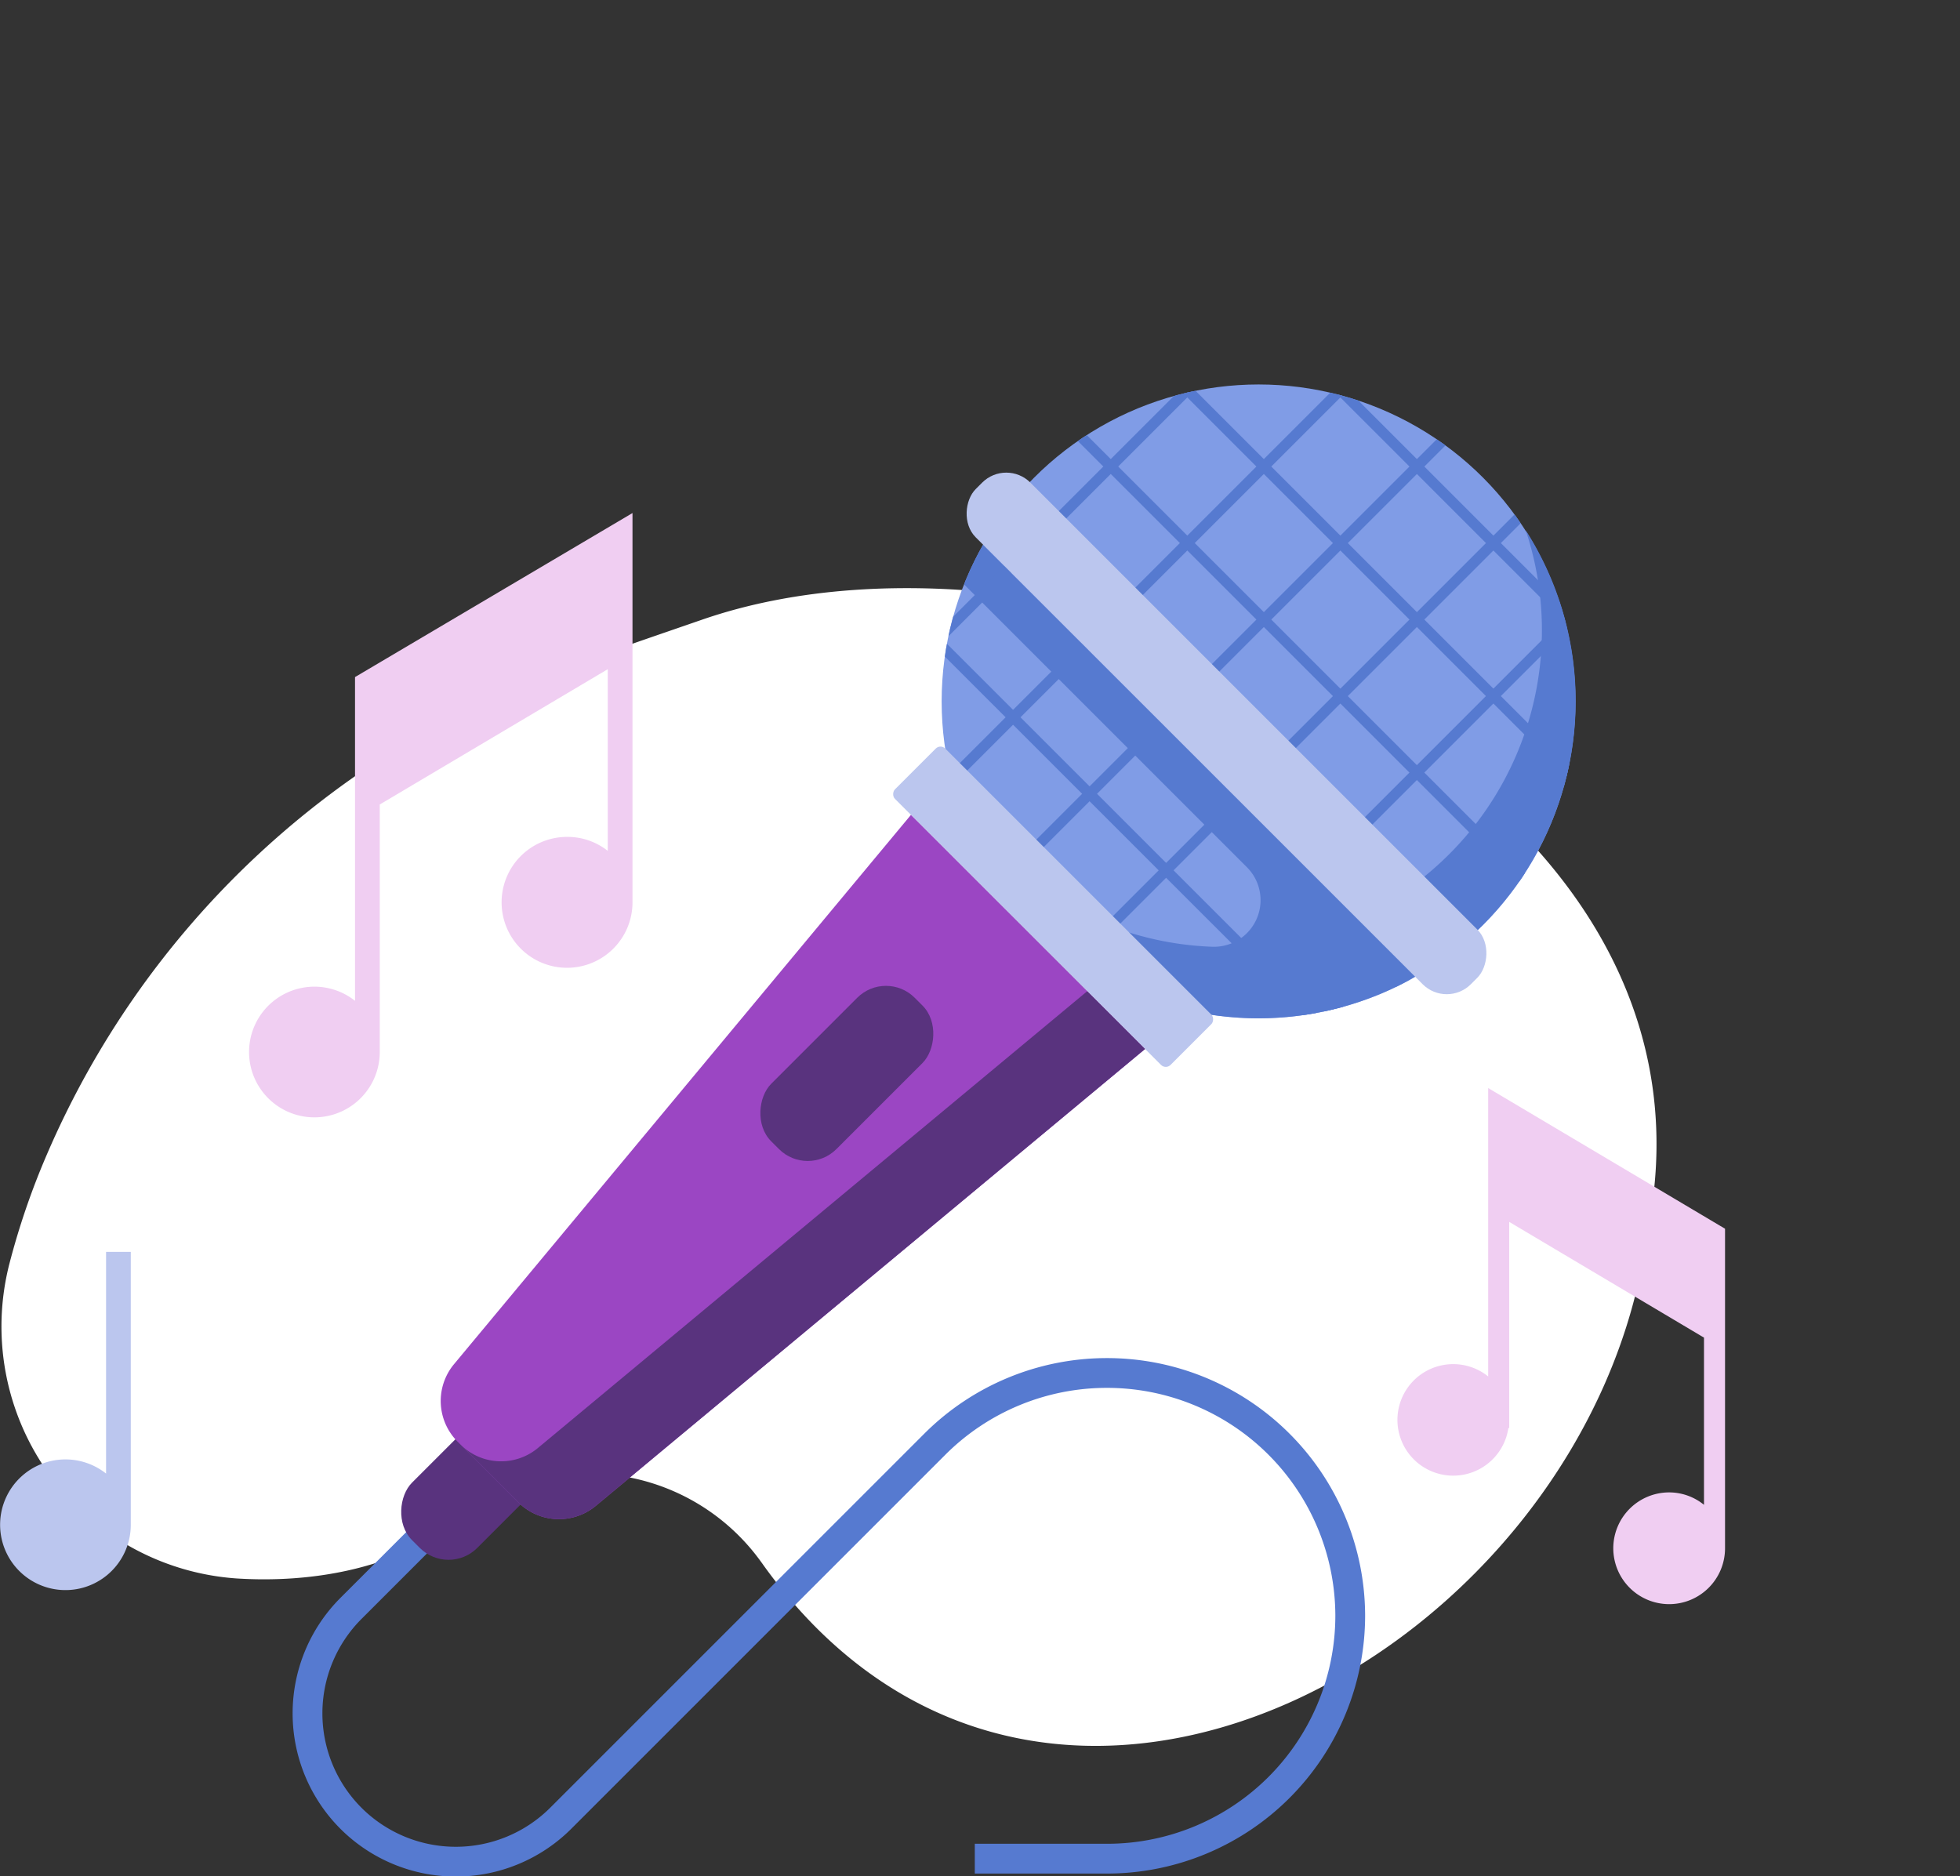 <svg xmlns="http://www.w3.org/2000/svg" xmlns:xlink="http://www.w3.org/1999/xlink" viewBox="0 0 186.27 178.32"><rect x="0" y="0" width="186.27" height="178.32" fill="#333333" stroke="none"/><defs><style>.cls-1,.cls-3,.cls-8{fill:none;}.cls-2{fill:#fff;}.cls-3,.cls-8{stroke:#567ad0;stroke-miterlimit:10;}.cls-3{stroke-width:2.83px;}.cls-4{fill:#59337e;}.cls-5{fill:#809ce6;}.cls-6{fill:#567ad0;}.cls-7{clip-path:url(#clip-path);}.cls-9{fill:#bbc6ee;}.cls-10{fill:#9b46c3;}.cls-11{fill:#f0cef2;}</style><clipPath id="clip-path" transform="translate(0 36.54)"><circle class="cls-1" cx="119.61" cy="30.12" r="30.12"/></clipPath></defs><g id="Layer_2" data-name="Layer 2"><g id="Layer_1-2" data-name="Layer 1"><path class="cls-2" d="M42.8,108.37l-.88.7c-5.1,3.45-12.25,4.86-19.41,4.41A24,24,0,0,1,.89,83.58,71.25,71.25,0,0,1,4.44,73.22,84.63,84.63,0,0,1,53.2,27.11c4.49-1.66,9-3.19,13.48-4.74,35.36-12.28,99,14.15,89.86,58.3-5.13,39.38-57.1,68.83-83.94,31.61-.26-.37-.54-.75-.83-1.12A20.18,20.18,0,0,0,42.8,108.37Z" transform="translate(0 36.54)"/><path class="cls-3" d="M46.35,103.33l-13,13a14.11,14.11,0,0,0,0,19.94h0a14.11,14.11,0,0,0,19.94,0l35.55-35.55a23.12,23.12,0,0,1,16.34-6.77h0A23.11,23.11,0,0,1,128.32,117h0a23.11,23.11,0,0,1-23.11,23.11H92.64" transform="translate(0 36.54)"/><rect class="cls-4" x="41.96" y="93.74" width="8.77" height="19.29" rx="3.86" transform="translate(86.68 34.05) rotate(45)"/><circle class="cls-5" cx="119.61" cy="66.66" r="30.12"/><path class="cls-6" d="M132.68,57.26c.61-.3,1.22-.62,1.82-1h0A30.1,30.1,0,0,0,145,13.86a30.11,30.11,0,0,1-16,36.86L93.43,15.23A28.84,28.84,0,0,0,91.62,19l26.89,26.89a4.43,4.43,0,0,1-3.32,7.55A30,30,0,0,1,91,39.6a30.12,30.12,0,0,0,39.72,18.51h0c.64-.25,1.27-.53,1.89-.83Z" transform="translate(0 36.54)"/><g class="cls-7"><rect class="cls-8" x="73.83" y="-16.66" width="92.56" height="92.56" transform="translate(14.24 130.14) rotate(-45)"/><line class="cls-8" x1="61.93" y1="58.88" x2="127.38" y2="124.33"/><line class="cls-8" x1="69.2" y1="51.61" x2="134.65" y2="117.06"/><line class="cls-8" x1="74.52" y1="46.42" x2="139.97" y2="111.86"/><line class="cls-8" x1="83.75" y1="37.07" x2="149.2" y2="102.52"/><line class="cls-8" x1="91.02" y1="29.8" x2="156.47" y2="95.24"/><line class="cls-8" x1="98.29" y1="22.52" x2="163.74" y2="87.97"/><line class="cls-8" x1="105.57" y1="15.25" x2="171.01" y2="80.7"/><line class="cls-8" x1="112.84" y1="7.98" x2="178.29" y2="73.43"/><line class="cls-8" x1="178.29" y1="58.88" x2="112.84" y2="124.33"/><line class="cls-8" x1="171.01" y1="51.61" x2="105.57" y2="117.06"/><line class="cls-8" x1="163.74" y1="44.34" x2="98.29" y2="109.79"/><line class="cls-8" x1="156.47" y1="37.07" x2="91.02" y2="102.52"/><line class="cls-8" x1="149.2" y1="29.8" x2="83.75" y2="95.24"/><line class="cls-8" x1="141.93" y1="22.52" x2="76.48" y2="87.97"/><line class="cls-8" x1="134.65" y1="15.25" x2="69.2" y2="80.7"/><line class="cls-8" x1="127.38" y1="7.98" x2="61.93" y2="73.43"/></g><rect class="cls-9" x="83.29" y="29.49" width="66.55" height="7.35" rx="3.24" transform="translate(57.59 -36.17) rotate(45)"/><rect class="cls-9" x="81.56" y="46.26" width="37.04" height="6.76" rx="0.64" transform="translate(64.42 -19.69) rotate(45)"/><path class="cls-10" d="M108.82,63.16,86.57,40.91,43.15,93.11a5.47,5.47,0,0,0,.34,7.37l5.76,5.76a5.48,5.48,0,0,0,7.37.34Z" transform="translate(0 36.54)"/><path class="cls-4" d="M86.57,40.91h0l16.75,16.76-52.2,43.41a5.47,5.47,0,0,1-7.37-.34l-.26-.26h0l5.76,5.76a5.48,5.48,0,0,0,7.37.34l52.2-43.42Z" transform="translate(0 36.54)"/><rect class="cls-4" x="76.09" y="55.84" width="8.77" height="19.29" rx="3.86" transform="translate(69.88 -1.19) rotate(45)"/><path class="cls-11" d="M33.74,27.81V58.58a6.21,6.21,0,1,0,2.35,4.86V39.92L57.76,27.06V44.33A6.15,6.15,0,0,0,53.9,43a6.22,6.22,0,1,0,6.21,6.22v-37Z" transform="translate(0 36.54)"/><path class="cls-9" d="M10.08,82.44v21.07a6.21,6.21,0,1,0,2.35,4.86V82.44Z" transform="translate(0 36.54)"/><path class="cls-11" d="M141.43,66.87V94.28a5.3,5.3,0,1,0,1.92,4.9l.08,0V79.59l18.51,11v15.89a5.25,5.25,0,0,0-3.3-1.18,5.31,5.31,0,1,0,5.3,5.31V80.24Z" transform="translate(0 36.54)"/></g></g></svg>